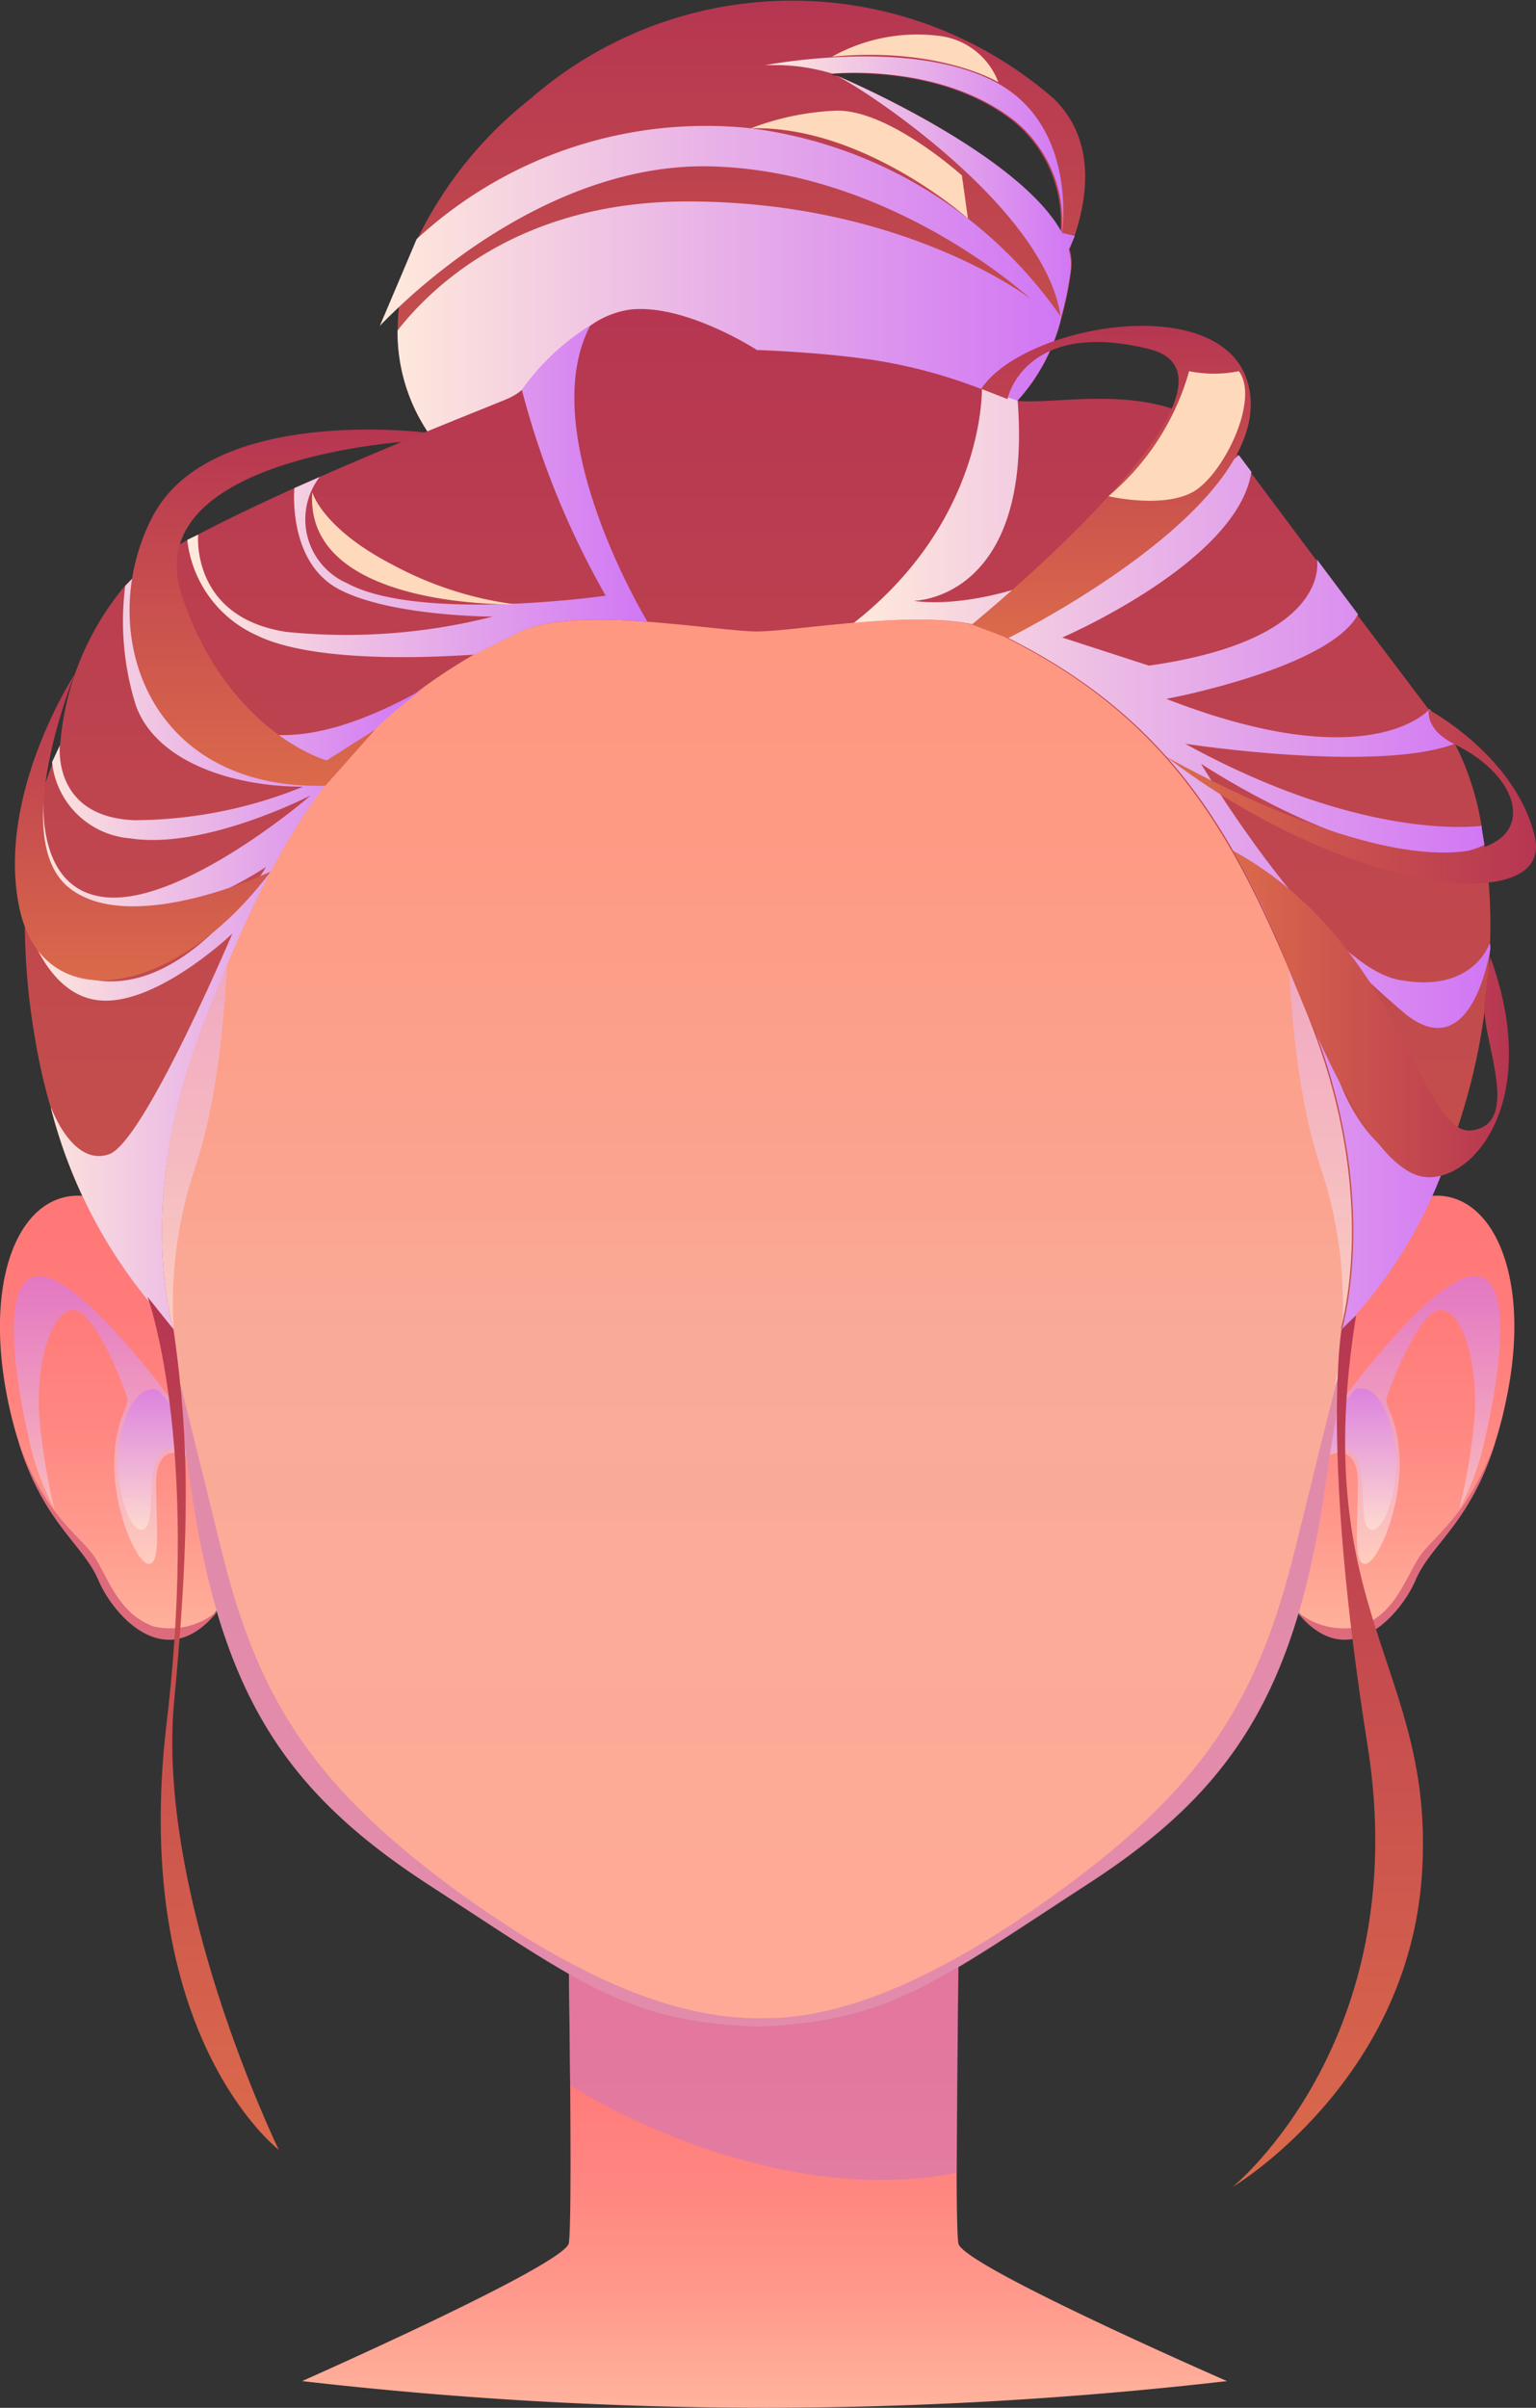 <svg viewBox="0 0 66.11 103.6" xmlns="http://www.w3.org/2000/svg" xmlns:xlink="http://www.w3.org/1999/xlink"><rect x="0" y="0" width="66.11" height="103.6" fill="#333333" stroke="none"/><linearGradient id="a" gradientUnits="userSpaceOnUse" x1="32.87" x2="32.87" y1="103.6" y2="84.52"><stop offset="0" stop-color="#ffb39d"/><stop offset=".23" stop-color="#ff9b8e"/><stop offset=".48" stop-color="#ff8781"/><stop offset=".74" stop-color="#ff7b7a"/><stop offset="1" stop-color="#f77"/></linearGradient><linearGradient id="b" x1="60.45" x2="60.45" xlink:href="#a" y1="70.54" y2="51.51"/><linearGradient id="c" gradientUnits="userSpaceOnUse" x1="60.46" x2="60.46" y1="67.29" y2="54.87"><stop offset="0" stop-color="#ffeadb"/><stop offset=".99" stop-color="#d177f4"/></linearGradient><linearGradient id="d" x1="58.22" x2="58.22" xlink:href="#c" y1="65.86" y2="59.77"/><linearGradient id="e" gradientTransform="matrix(-1 0 0 1 443.98 0)" x1="439.27" x2="439.27" xlink:href="#a" y1="70.54" y2="51.51"/><linearGradient id="f" gradientTransform="matrix(-1 0 0 1 443.98 0)" x1="439.28" x2="439.28" xlink:href="#c" y1="67.29" y2="54.87"/><linearGradient id="g" gradientTransform="matrix(-1 0 0 1 443.98 0)" x1="437.04" x2="437.04" xlink:href="#c" y1="65.86" y2="59.77"/><linearGradient id="h" gradientUnits="userSpaceOnUse" x1="32.62" x2="32.62" y1="87.22" y2="19.6"><stop offset="0" stop-color="#ffaa96"/><stop offset=".43" stop-color="#f9ab99"/><stop offset=".55" stop-color="#fba38f"/><stop offset=".78" stop-color="#fe9983"/><stop offset="1" stop-color="#ff967f"/></linearGradient><linearGradient id="i" x1="11.96" x2="11.96" xlink:href="#c" y1="59.76" y2="23.68"/><linearGradient id="j" gradientTransform="matrix(-1 0 0 1 792.05 0)" x1="738.76" x2="738.76" xlink:href="#c" y1="59.76" y2="23.68"/><linearGradient id="k" gradientUnits="userSpaceOnUse" x1="31.91" x2="31.91" y1="18.57"><stop offset="0" stop-color="#c7544b"/><stop offset="1" stop-color="#b63651"/></linearGradient><linearGradient id="l" x1="16.39" x2="45.68" xlink:href="#c" y1="11.99" y2="11.99"/><linearGradient id="m" x1="32.9" x2="46.26" xlink:href="#c" y1="8.03" y2="8.03"/><linearGradient id="n" x1="32.6" x2="32.6" xlink:href="#k" y1="57.2" y2="13.31"/><linearGradient id="o" x1=".99" x2="18.19" xlink:href="#c" y1="41.04" y2="41.04"/><linearGradient id="p" x1="8.06" x2="27.87" xlink:href="#c" y1="21.18" y2="21.18"/><linearGradient id="q" x1="36.72" x2="64.14" xlink:href="#c" y1="36.97" y2="36.97"/><linearGradient id="r" gradientUnits="userSpaceOnUse" x1="47.83" x2="47.83" y1="27.46" y2="14.02"><stop offset="0" stop-color="#db6a4b"/><stop offset="1" stop-color="#b63651"/></linearGradient><linearGradient id="s" x1="11.99" x2="11.99" xlink:href="#r" y1="33.81" y2="18.44"/><linearGradient id="t" x1="50.17" x2="66.11" xlink:href="#r" y1="34.27" y2="34.27"/><linearGradient id="u" x1="53.05" x2="64.95" xlink:href="#r" y1="43.62" y2="43.62"/><linearGradient id="v" x1="6.15" x2="6.15" xlink:href="#r" y1="42.22" y2="28.99"/><linearGradient id="w" x1="57.15" x2="57.15" xlink:href="#r" y1="94.06" y2="56.54"/><linearGradient id="x" x1="9.17" x2="9.17" xlink:href="#r" y1="92.5" y2="55.8"/><path d="m41.25 96.53c-.17-.94 0-12 0-12l-8.38 2.27-8.39-2.28s.17 11.07 0 12-11.48 5.93-11.48 5.93a176 176 0 0 0 19.91 1.15 175.92 175.92 0 0 0 19.9-1.15s-11.39-4.97-11.56-5.92z" fill="url(#a)"/><path d="m24.54 89.73s8.28 5.39 16.64 3.76l.07-9h-16.77z" fill="#d177b8" opacity=".6"/><path d="m64.82 60.26a17 17 0 0 1 -.43 1.68c-1.1 3.57-2.78 4.41-3.46 6-.59 1.39-2.89 4.19-5.16 1.28s1.08-11.82 2-14c0 0 1.26-3.23 3.52-3.72 2.83-.56 4.71 3.26 3.53 8.76z" fill="url(#b)"/><path d="m56.54 61.93s4.54-6.6 6.72-7 1.08 5.16.65 7a11.32 11.32 0 0 1 -1.1 3 26.51 26.51 0 0 0 .66-4c.15-2.56-.66-4.76-1.57-4.55s-2.14 3.43-2.22 3.79.6 1 .56 3-1 4.15-1.5 4.12-.3-1.63-.3-3.49-1.44-1.5-2.09-.3z" fill="url(#c)" opacity=".6"/><path d="m56.35 63.5s1.17-1.77 1.87-1 .2 3 .73 3.29 1.26-1.53 1.12-3.18-.79-3.12-1.72-2.84l-1.81 2.12z" fill="url(#d)" opacity=".6"/><path d="m64.38 62c-1.1 3.57-2.78 4.41-3.46 6-.59 1.39-2.89 4.19-5.16 1.28a3.14 3.14 0 0 0 2.79.7c1.4-.52 1.85-1.83 2.45-2.85s2.12-1.73 3.38-5.13z" fill="#dd6b7c"/><path d="m.34 60.26a17 17 0 0 0 .43 1.68c1.1 3.57 2.78 4.41 3.46 6 .58 1.39 2.88 4.19 5.16 1.28s-1.08-11.82-1.95-14c0 0-1.26-3.23-3.52-3.72-2.92-.56-4.71 3.26-3.58 8.76z" fill="url(#e)"/><path d="m8.62 61.93s-4.55-6.6-6.72-7-1.08 5.16-.65 7a11.56 11.56 0 0 0 1.09 3 27.13 27.13 0 0 1 -.65-4c-.16-2.56.66-4.76 1.57-4.55s2.14 3.43 2.22 3.79-.6 1-.56 3 1 4.15 1.5 4.12.3-1.63.3-3.49 1.45-1.49 2.09-.29z" fill="url(#f)" opacity=".6"/><path d="m8.81 63.5s-1.17-1.77-1.87-1-.2 3-.74 3.29-1.2-1.49-1.11-3.14.79-3.12 1.72-2.84l1.81 2.12z" fill="url(#g)" opacity=".6"/><path d="m.78 62c1.1 3.57 2.78 4.41 3.46 6 .58 1.39 2.88 4.19 5.16 1.28a3.15 3.15 0 0 1 -2.79.7c-1.41-.52-1.86-1.83-2.45-2.85s-2.16-1.73-3.38-5.13z" fill="#dd6b7c"/><path d="m58.86 54.11c-.57 2.89-1.28 5.94-1.76 9.43-1.29 9.21-4 13.45-10.29 17.52-6.56 4.26-8.53 5.92-14.19 6.14-5.62-.2-7.62-1.86-14.19-6.12-6.25-4.07-9-8.31-10.28-17.52-.29-2.05-.65-4-1-5.75-.27-1.34-.54-2.63-.79-3.89 0 0 0 0 0-.05-.9-4.62-1.45-8.89-.21-14 1.28-5.34 5.68-12 12.39-16.13a26.53 26.53 0 0 1 14.1-4.08c14.54 0 24.48 11.72 26.51 20.21 1.24 5.19.64 9.52-.29 14.24z" fill="url(#h)"/><path d="m58.86 54.13c-.57 2.89-1.28 5.94-1.76 9.43-1.29 9.21-4 13.45-10.29 17.52-6.56 4.26-8.53 5.92-14.19 6.14-5.62-.22-7.62-1.88-14.19-6.14-6.25-4.07-9-8.31-10.28-17.52-.5-3.58-1.22-6.69-1.8-9.64.18.72 1.68 6.64 3.15 12.65 1.57 6.43 3.88 10.36 10.83 15.27 6.46 4.56 10.22 4.94 12.14 5h.33c1.91 0 5.67-.4 12.14-5 7-4.91 9.25-8.86 10.82-15.27 1.37-5.57 2.77-11.14 3.1-12.44z" fill="#d177b8" opacity=".6"/><path d="m18.51 23.68c-.29.22-7.74 5.71-8.28 10.78s-.21 11-1.88 15.92a18.29 18.29 0 0 0 -.53 9.38c0-.11-.3-.82-.68-1.95-.27-1.34-.54-2.63-.79-3.89 0 0 0 0 0-.05-.9-4.62-1.45-8.89-.21-14 1.28-5.34 5.68-12 12.39-16.13z" fill="url(#i)" opacity=".6"/><path d="m46.73 23.68c.29.22 7.75 5.71 8.28 10.78s.22 11 1.88 15.92a18.48 18.48 0 0 1 .54 9.38c0-.11.3-.82.68-1.95.26-1.34.54-2.63.79-3.89a.07.07 0 0 1 0-.05c.91-4.62 1.45-8.89.21-14-1.27-5.34-5.68-12-12.39-16.13z" fill="url(#j)" opacity=".6"/><path d="m45.36 4.25a17.14 17.14 0 0 0 -22.53 0 17.31 17.31 0 0 0 -4.85 6l-.13.31a9.48 9.48 0 0 0 -.68 2.66 8.13 8.13 0 0 0 -.05 1 7.76 7.76 0 0 0 1.29 4.35l25.37-1.31a8.17 8.17 0 0 0 1.91-3.6 14.26 14.26 0 0 0 .41-2 2.2 2.2 0 0 0 -.07-.95q.12-.3.24-.63c.55-1.66.88-4.08-.91-5.83zm-9.36-1h-.11a1.33 1.33 0 0 0 -.12-.06s4.67-.49 7.87 2.05a5.58 5.58 0 0 1 2 4.78c-1.64-3.15-8.26-6.19-9.64-6.77z" fill="url(#k)"/><path d="m45.68 13.66a8.17 8.17 0 0 1 -1.91 3.6l-25.37 1.31a7.76 7.76 0 0 1 -1.29-4.35c1.44-1.84 5.16-5.49 12.27-5.55 8.91-.07 14.37 3.72 15 4.21-.68-.62-6.37-5.51-13.73-5.72-6.24-.18-11.6 4.26-13.53 6.1-.5.47-.77.76-.77.76l1.45-3.42.13-.31a18.34 18.34 0 0 1 14.39-4.77 19.19 19.19 0 0 1 13.36 8.14z" fill="url(#l)"/><path d="m46 10.75a2.2 2.2 0 0 1 .07.95 14.26 14.26 0 0 1 -.41 2c-.57-4.52-7.9-9.54-9.66-10.45 1.38.58 8 3.62 9.7 6.75a5.58 5.58 0 0 0 -2-4.78c-3.2-2.54-7.87-2.05-7.87-2.05a8.5 8.5 0 0 0 -2.91-.36s6.07-1.2 9.79.65 3 6.56 3 6.56l.55.13q-.12.3-.26.6z" fill="url(#m)"/><path d="m64.13 40.68a0 0 0 0 0 0 0 1 1 0 0 1 0 .15 29.44 29.44 0 0 1 -.42 3.89 27 27 0 0 1 -1.71 5.75 20 20 0 0 1 -4.29 6.73c0-.17 1.71-5.6-1.35-13.32s-5.82-13-13.6-16.71c-1.37-.64-3.85-.57-6.07-.37-1.75.15-3.33.37-4.11.37s-2.75-.27-4.73-.42-4.21-.16-5.46.42c-.72.34-1.38.69-2 1a23.43 23.43 0 0 0 -2.21 1.44c-4.7 3.45-6.92 8-9.38 14.22-3.05 7.77-1.38 13.17-1.33 13.37a21.49 21.49 0 0 1 -5.27-9.49 24.77 24.77 0 0 1 -.67-2.9 29.27 29.27 0 0 1 -.46-5.12 19.5 19.5 0 0 1 .85-5.9c.12-.35.23-.65.32-.88.17-.41.3-.65.34-.73a12.12 12.12 0 0 1 2.82-7l.29-.3a8.61 8.61 0 0 1 1.25-1c.34-.21.72-.42 1.12-.64l.47-.24c1.22-.65 2.67-1.33 4.14-2l1.09-.48c3.64-1.6 7.22-3 8.08-3.36a2.59 2.59 0 0 0 .62-.38c.88-.69 1.79-2 2.95-2.77a3.9 3.9 0 0 1 1.64-.68c2.37-.32 5.53 1.73 5.53 1.73s2.44.07 4.81.4a22.15 22.15 0 0 1 4.82 1.27h.06c.39.14.74.28 1.07.42a1.93 1.93 0 0 0 .41.09c1.91.24 6.92-1.16 9.52 2.34l.54.72 2.82 3.77 1.77 2.36 3.08 4.08 1.14 1.49a11.84 11.84 0 0 1 1.15 3.57.19.19 0 0 1 0 .07l.12.75a22.83 22.83 0 0 1 .24 4.29z" fill="url(#n)"/><path d="m18.19 29.66c-4.7 3.45-6.92 8-9.38 14.22-3.06 7.72-1.39 13.12-1.34 13.32a21.49 21.49 0 0 1 -5.27-9.49v-.05a.08.08 0 0 0 0 0c.1.25 1 2.53 2.5 2s5.3-9.49 5.3-9.49-3.51 3.35-6 2.83c-1.61-.33-2.48-2.11-2.89-3.36 0-.08-.05-.16-.07-.23a1.46 1.46 0 0 1 .07.19 3.83 3.83 0 0 0 3.82 2.62c3.58-.12 6.38-4.67 6.52-4.92-.22.15-4.58 3.05-7.53 1.8s-2.06-5-2-5.4c-.06.45-.51 4.65 2.69 4.91s8.34-4 8.75-4.38c-.36.18-4.67 2.33-7.77 1.84a3.67 3.67 0 0 1 -3.35-3.28l.34-.73s-.36 3.08 3.19 3.23a19.35 19.35 0 0 0 7.27-1.44c-3 0-6.31-1.06-7.19-3.49a12.06 12.06 0 0 1 -.46-5.15l.29-.3s1.32 5.91 5.4 6.62c2.4.47 5.21-.8 7.11-1.87z" fill="url(#o)"/><path d="m27.87 26.75c-2.06-.15-4.21-.16-5.46.42-.72.34-1.38.69-2 1-.37 0-6.54.54-9.35-.83a5.12 5.12 0 0 1 -3-4.11l.47-.23s-.34 3.57 3.81 4.19a25.61 25.61 0 0 0 8.87-.66s-4.37 0-6.61-1.17-1.93-4.36-1.93-4.36l1.09-.48a3 3 0 0 0 1.17 4.57c3.12 1.69 11.14.54 11.14.54a36.27 36.27 0 0 1 -3.61-8.86 10.18 10.18 0 0 1 2.95-2.77c-2.41 4.56 2.26 12.43 2.46 12.75z" fill="url(#p)"/><path d="m64.14 40.63a.51.51 0 0 1 0 .09 1 1 0 0 1 0 .15c-.18 1-1.06 4.83-3.66 2.75a41 41 0 0 1 -5.77-6 53.91 53.91 0 0 1 2.88 8.76c1.31 3.52 3.51 4 4.47 4.09a20 20 0 0 1 -4.29 6.73c0-.17 1.71-5.6-1.35-13.32s-5.82-13-13.6-16.71c-1.37-.64-3.85-.57-6.07-.37 5.65-4.43 5.51-10.06 5.51-10.06h.06l1.48.5c.66 8.59-4.47 8.61-4.47 8.61s2.33.46 6.14-1.14a35.37 35.37 0 0 0 7.85-5.13l.54.72c-.58 3.88-8.14 7.13-8.14 7.13l3.73 1.21c7.95-1.13 7.23-4.57 7.23-4.57l1.77 2.36c-1.23 2.33-8.25 3.64-8.25 3.64 8.83 3.44 11.33.44 11.33.44l1.09 1.49c-3.39 1.27-11.61 0-11.61 0 7.62 4.19 12.51 3.56 12.76 3.53v.07l.12.75c-4 1.95-12.2-3.49-12.2-3.49s5.2 8.65 8.48 9.29c2.92.57 3.77-1.14 3.93-1.52a0 0 0 0 1 0 0 .18.18 0 0 0 .04 0z" fill="url(#q)"/><path d="m43.38 27.46s10.67-5.24 10.45-10.21-9.66-3.44-11.6-.52l1.13.44s.71-3.47 6.07-2.16-7.6 11.86-7.6 11.86z" fill="url(#r)"/><path d="m14.06 32.72s-4.26-1.19-6.23-7.09 9.65-6.63 9.65-6.63l.92-.38s-9.31-1.22-11.83 3.6-.32 11.78 7.43 11.59l2.15-2.42z" fill="url(#s)"/><path d="m50.17 32.54s8.38 4.87 13.13 4.05c2.79-.48 2.23-3.13-.68-4.56-1.32-.65-1.12-1.49-1.12-1.49s3.74 2 4.56 5.46-8.06 2.54-15.89-3.46z" fill="url(#t)"/><path d="m53.05 36.59a30.55 30.55 0 0 1 2.43 5.13c1.47 3.69 3.7 8.58 5.77 8.91s5.17-3.18 2.9-9.43c0 0-.23 1.44-.26 2.19 0 1.57 1.54 4.94-.51 5.24-2.27.37-2.95-8-10.33-12.04z" fill="url(#u)"/><path d="m11.65 37.5s-5.95 2.82-8.65.72.22-9.22.22-9.22-3.38 5.15-2.4 10 6.69 4 10.83-1.5z" fill="url(#v)"/><path d="m57.74 57.2s-.9 5.23 1.12 17.9-5.81 19-5.81 19 7.55-4.49 8.15-13.44-4.92-11.15-2.83-24.08z" fill="url(#w)"/><path d="m6.35 55.8s2.27 6.13.82 18.35c-1.59 13.44 4.83 18.35 4.83 18.35s-5.31-10.9-4.5-19.36.5-12.14-.03-15.94z" fill="url(#x)"/><g fill="#ffd9bb"><path d="m32.32 5.52a11.54 11.54 0 0 1 3.49-.75c2.29-.21 5.59 2.78 5.59 2.78l.26 1.85s-4.49-4.01-9.34-3.88z"/><path d="m35.81 2.44a7.53 7.53 0 0 1 4.58-.9 3.11 3.11 0 0 1 2.58 2s-2.53-1.54-7.16-1.1z"/><path d="m47.71 21.35s2.29.54 3.61-.17 2.92-4 2-5.21a5.35 5.35 0 0 1 -2.14 0 10.88 10.88 0 0 1 -3.47 5.38z"/><path d="m13.44 21.18s.43 1.56 3.46 3.12a15.18 15.18 0 0 0 5.25 1.7s-9.06.23-8.71-4.82z"/></g></svg>
